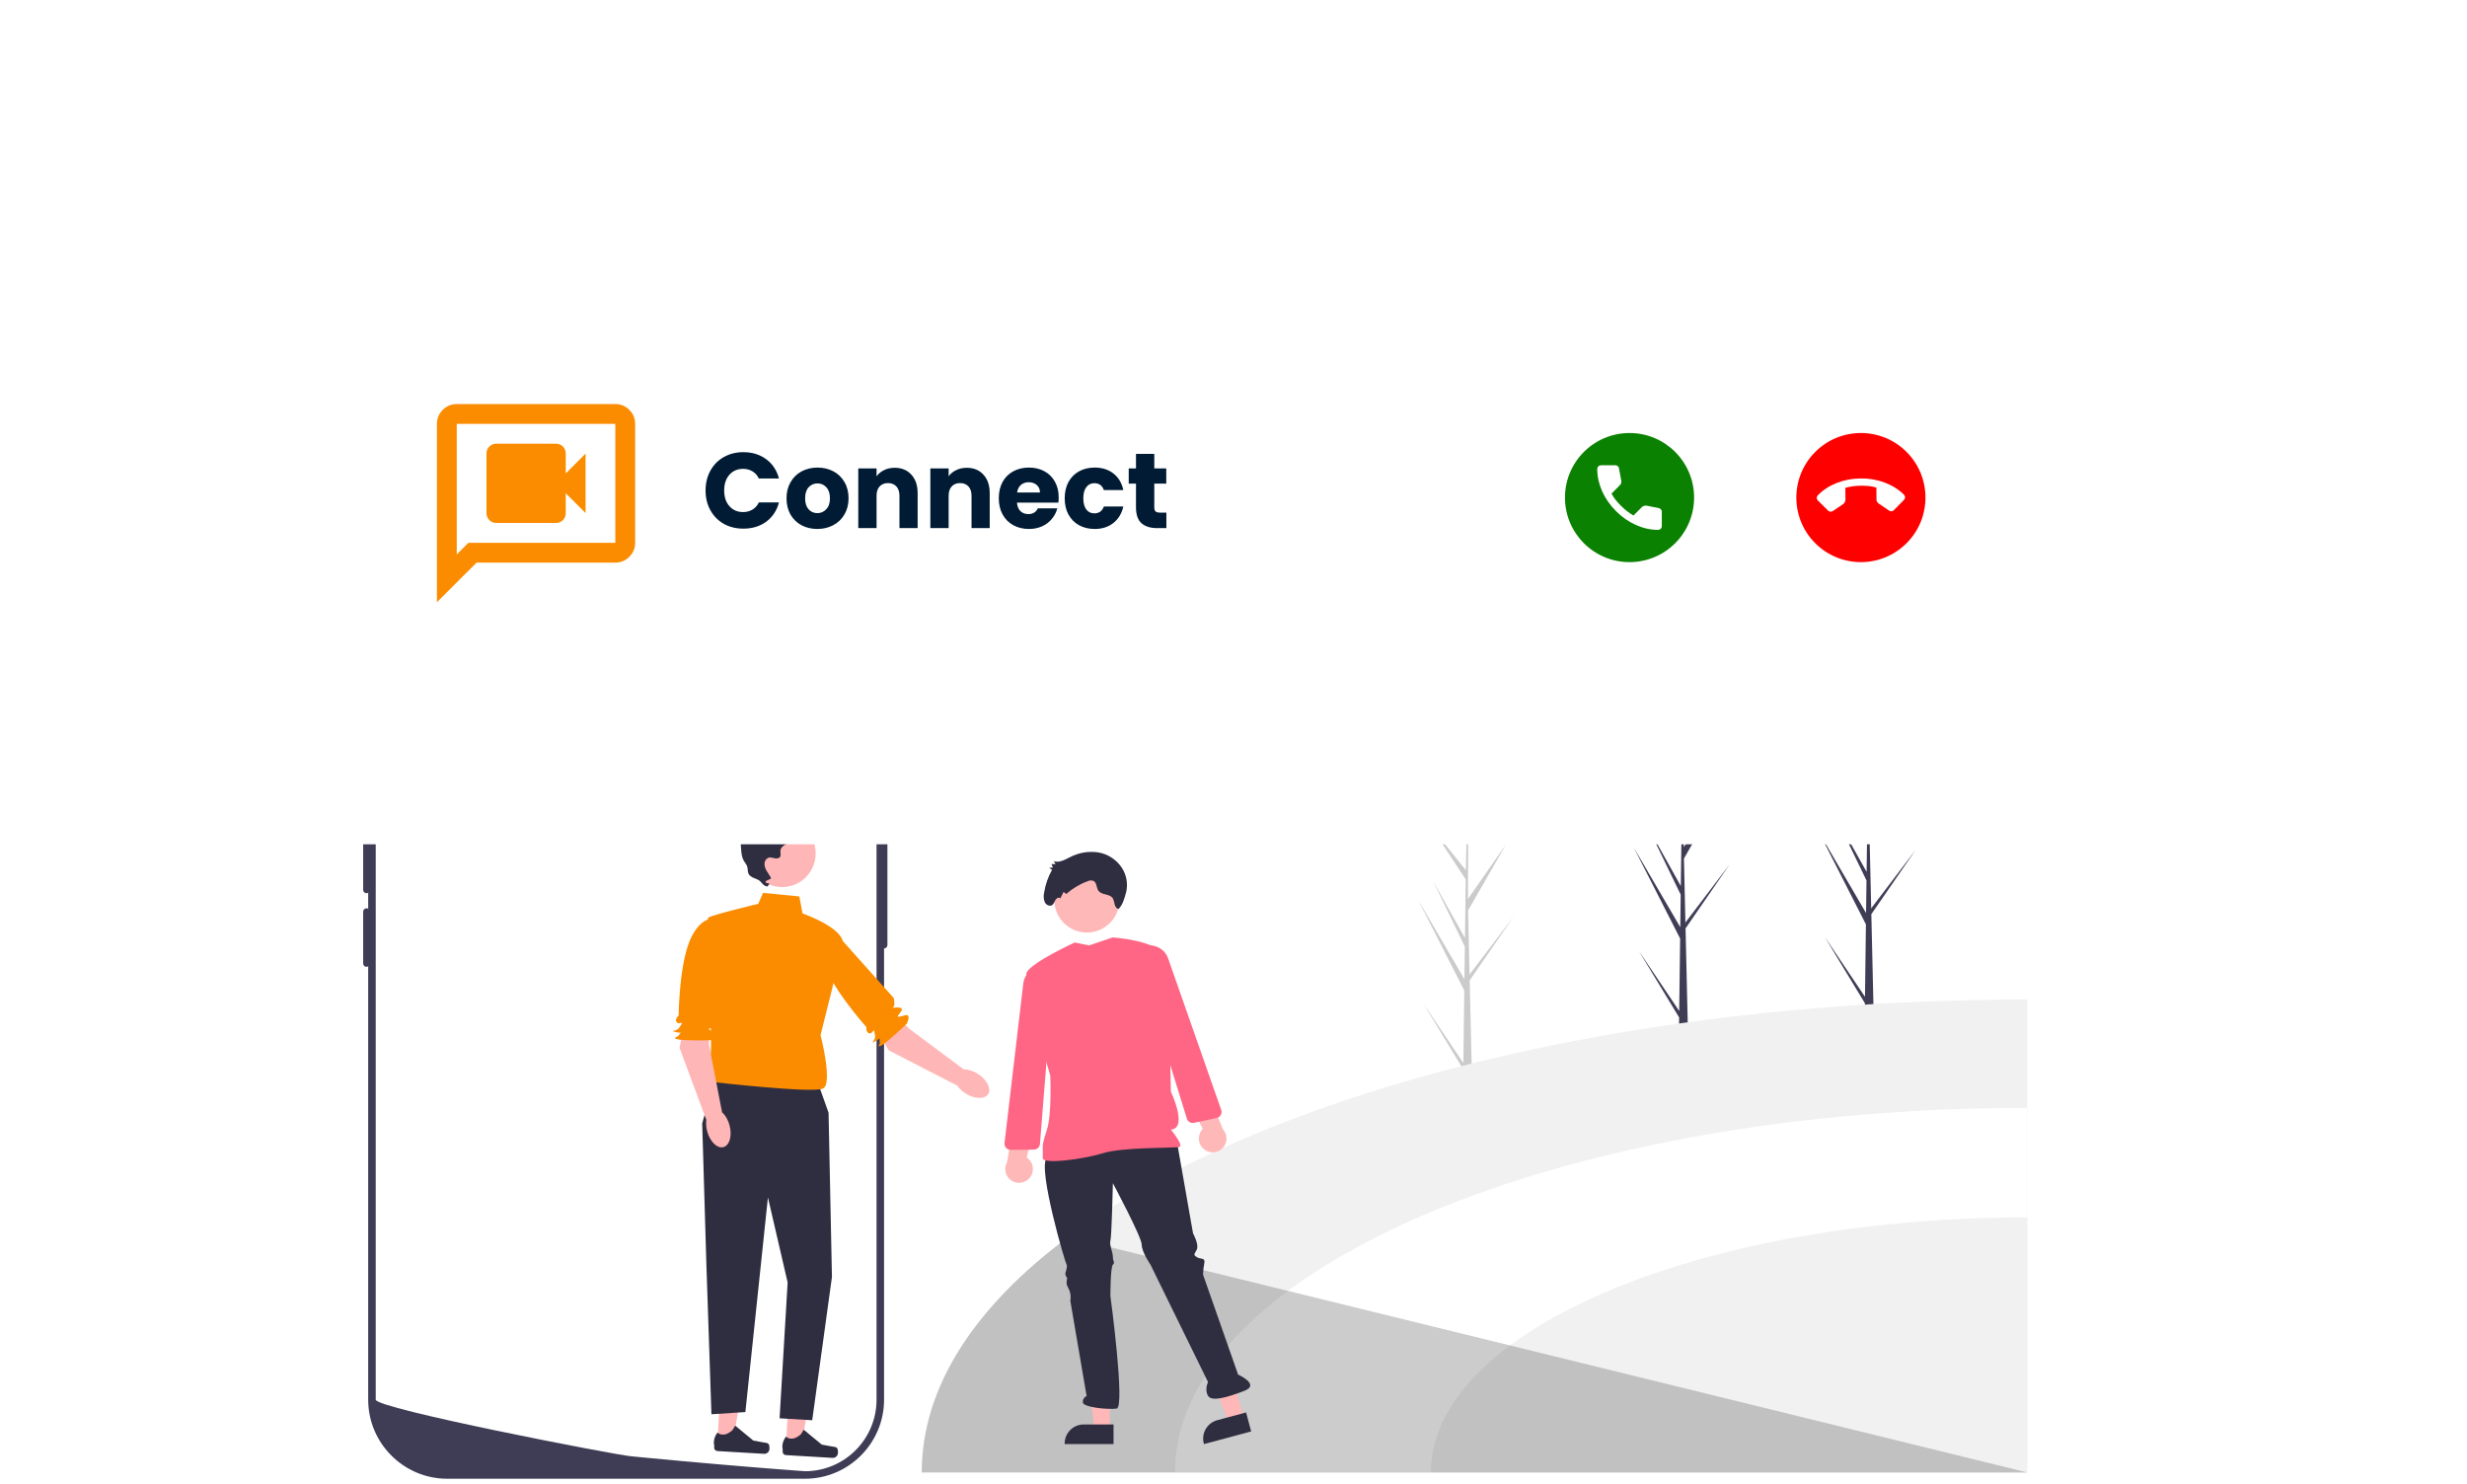 <svg width="369" height="222" viewBox="0 0 369 222" fill="none" xmlns="http://www.w3.org/2000/svg">
<path d="M120.403 221.205H66.902C60.379 221.205 55.071 215.898 55.071 209.374V94.396C55.071 87.873 60.379 82.565 66.902 82.565H120.403C126.927 82.565 132.234 87.873 132.234 94.396V209.374C132.234 215.898 126.927 221.205 120.403 221.205Z" fill="#3F3D56"/>
<path d="M132.234 124.857C131.957 124.857 131.733 125.082 131.733 125.358V141.374C131.733 141.65 131.957 141.875 132.234 141.875C132.51 141.875 132.734 141.65 132.734 141.374V125.358C132.734 125.082 132.51 124.857 132.234 124.857Z" fill="#3F3D56"/>
<path d="M131.108 94.397V209.373C131.108 215.051 126.688 219.696 121.1 220.056H121.098C121.015 220.061 120.932 220.066 120.847 220.068C120.7 220.076 120.552 220.078 120.402 220.078C120.402 220.078 119.851 220.038 118.845 219.963C117.829 219.888 116.35 219.776 114.506 219.628C113.953 219.585 113.37 219.538 112.754 219.488C111.528 219.388 110.182 219.278 108.738 219.152C108.162 219.105 107.567 219.052 106.958 219C103.85 218.732 100.369 218.419 96.698 218.064C96.078 218.006 95.452 217.946 94.821 217.884C94.656 217.866 94.488 217.851 94.321 217.834C91.703 217.576 56.197 210.714 56.197 209.373V94.397C56.197 88.484 60.99 83.691 66.903 83.691H73.294C74.316 83.691 75.136 84.487 75.224 85.506C75.231 85.573 75.239 85.641 75.251 85.708C75.437 86.732 76.375 87.445 77.416 87.445H109.889C110.93 87.445 111.868 86.732 112.054 85.708C112.066 85.641 112.074 85.573 112.081 85.506C112.169 84.487 112.989 83.691 114.01 83.691H120.402C126.315 83.691 131.108 88.484 131.108 94.397H131.108Z" fill="white"/>
<path d="M54.821 112.846C54.545 112.846 54.321 113.07 54.321 113.346V117.35C54.321 117.626 54.545 117.851 54.821 117.851C55.097 117.851 55.322 117.626 55.322 117.35V113.346C55.322 113.07 55.097 112.846 54.821 112.846Z" fill="#3F3D56"/>
<path d="M54.821 124.857C54.545 124.857 54.321 125.082 54.321 125.358V133.116C54.321 133.392 54.545 133.616 54.821 133.616C55.097 133.616 55.322 133.392 55.322 133.116V125.358C55.322 125.082 55.097 124.857 54.821 124.857Z" fill="#3F3D56"/>
<path d="M54.821 135.869C54.545 135.869 54.321 136.094 54.321 136.37V144.127C54.321 144.403 54.545 144.628 54.821 144.628C55.097 144.628 55.322 144.403 55.322 144.127V136.37C55.322 136.094 55.097 135.869 54.821 135.869Z" fill="#3F3D56"/>
<path d="M73.121 85.443H63.549C63.497 85.443 63.455 85.486 63.455 85.537V86.6C63.455 86.653 63.497 86.695 63.549 86.695H73.121C73.173 86.695 73.215 86.653 73.215 86.6V85.537C73.215 85.486 73.173 85.443 73.121 85.443Z" fill="#E6E6E6"/>
<path d="M115.594 86.694C116.147 86.694 116.595 86.246 116.595 85.693C116.595 85.141 116.147 84.692 115.594 84.692C115.041 84.692 114.593 85.141 114.593 85.693C114.593 86.246 115.041 86.694 115.594 86.694Z" fill="#E6E6E6"/>
<path d="M118.345 86.694C118.898 86.694 119.346 86.246 119.346 85.693C119.346 85.141 118.898 84.692 118.345 84.692C117.792 84.692 117.344 85.141 117.344 85.693C117.344 86.246 117.792 86.694 118.345 86.694Z" fill="#E6E6E6"/>
<path d="M121.097 86.694C121.65 86.694 122.098 86.246 122.098 85.693C122.098 85.141 121.65 84.692 121.097 84.692C120.544 84.692 120.096 85.141 120.096 85.693C120.096 86.246 120.544 86.694 121.097 86.694Z" fill="#E6E6E6"/>
<path d="M107.301 215.707L109.554 215.84L111.141 207.215L107.816 207.018L107.301 215.707Z" fill="#FFB6B6"/>
<path d="M115.023 216.113C115.086 216.236 115.1 216.619 115.092 216.757C115.067 217.179 114.704 217.501 114.282 217.476L107.305 217.062C107.017 217.045 106.797 216.797 106.814 216.509L106.832 216.219C106.832 216.219 106.538 215.325 107.313 214.292C107.313 214.292 108.146 215.187 109.544 213.945L109.975 213.263L112.67 215.491L114.22 215.775C114.559 215.838 114.864 215.807 115.023 216.113Z" fill="#2F2E41"/>
<path d="M117.546 216.314L119.799 216.448L121.387 207.822L118.062 207.625L117.546 216.314Z" fill="#FFB6B6"/>
<path d="M125.268 216.721C125.331 216.843 125.345 217.227 125.337 217.364C125.312 217.786 124.949 218.108 124.527 218.083L117.55 217.669C117.262 217.652 117.042 217.405 117.059 217.117L117.077 216.826C117.077 216.826 116.783 215.933 117.558 214.899C117.558 214.899 118.391 215.794 119.789 214.553L120.22 213.871L122.915 216.098L124.465 216.383C124.804 216.445 125.11 216.414 125.268 216.721Z" fill="#2F2E41"/>
<path d="M106.904 161.245L122.557 162.593L123.932 166.45L124.437 191.022L121.487 212.452L116.605 212.163L117.811 191.843L114.863 179.127L111.49 211.23L106.413 211.558L105.66 189.279L105.031 168.056L106.904 161.245Z" fill="#2F2E41"/>
<path d="M114.137 133.565L119.559 134.097L120.038 136.642C120.038 136.642 126.615 138.92 126.049 141.404C125.482 143.887 122.734 154.841 122.734 154.841C122.734 154.841 124.612 162.085 123.099 162.834C121.586 163.583 106.557 161.853 106.557 161.853C106.557 161.853 105.517 158.644 106.168 158.264C106.82 157.883 105.502 137.668 105.945 137.274C106.388 136.881 113.41 135.2 113.41 135.2L114.137 133.565Z" fill="#FB8C00"/>
<path d="M102.233 153.834L101.641 156.735L105.62 167.459L107.994 166.341L106.068 156.369L105.873 152.581L102.233 153.834Z" fill="#FFB6B6"/>
<path d="M107.6 137.582C107.6 137.582 105.363 136.401 103.467 140.064C101.571 143.727 101.506 151.904 101.506 151.904C101.506 151.904 100.842 152.494 101.235 152.937C101.628 153.38 102.481 152.443 101.608 153.725C101.148 154.4 99.906 154.116 101.148 154.4C102.39 154.683 101.985 154.073 101.541 154.843C101.308 155.248 100.471 155.199 101.295 155.457C102.119 155.716 106.348 155.607 106.348 155.607C106.348 155.607 107.825 155.006 107.014 154.538C106.202 154.07 105.789 153.963 106.217 153.82C106.645 153.677 107.69 153.739 107.101 153.075C106.511 152.411 106.093 152.386 106.511 152.411C106.929 152.435 107.459 151.456 107.459 151.456L107.6 137.582Z" fill="#FB8C00"/>
<path d="M105.776 169.23C105.358 167.675 105.766 166.213 106.69 165.964C107.613 165.716 108.701 166.775 109.12 168.329C109.539 169.884 109.13 171.346 108.207 171.595C107.283 171.844 106.195 170.785 105.776 169.23Z" fill="#FFB6B6"/>
<path d="M131.416 154.573L132.934 157.116L143.1 162.359L144.101 159.934L135.958 153.862L133.262 151.195L131.416 154.573Z" fill="#FFB6B6"/>
<path d="M124.433 138.946C124.433 138.946 121.983 139.581 123.051 143.565C124.119 147.549 129.58 153.635 129.58 153.635C129.58 153.635 129.487 154.518 130.076 154.581C130.665 154.643 130.664 153.376 130.883 154.912C130.998 155.72 129.889 156.348 130.998 155.72C132.106 155.093 131.396 154.915 131.587 155.783C131.687 156.24 131.036 156.767 131.819 156.403C132.602 156.039 135.653 153.109 135.653 153.109C135.653 153.109 136.34 151.67 135.425 151.871C134.51 152.072 134.133 152.271 134.353 151.877C134.573 151.483 135.387 150.824 134.503 150.731C133.62 150.638 133.294 150.901 133.62 150.638C133.945 150.374 133.677 149.293 133.677 149.293L124.433 138.946Z" fill="#FB8C00"/>
<path d="M144.408 163.561C143.051 162.694 142.368 161.338 142.882 160.532C143.397 159.727 144.914 159.776 146.272 160.643C147.629 161.509 148.312 162.865 147.797 163.671C147.283 164.477 145.765 164.427 144.408 163.561Z" fill="#FFB6B6"/>
<path d="M116.677 132.691C113.905 132.527 111.79 130.146 111.955 127.373C112.119 124.601 114.5 122.487 117.273 122.651C120.045 122.816 122.16 125.197 121.995 127.969C121.831 130.741 119.45 132.856 116.677 132.691Z" fill="#FFB6B6"/>
<path d="M121.225 123.87C121.013 123.13 120.33 122.649 119.561 122.62C119.529 122.619 119.496 122.617 119.464 122.614C119.078 122.575 118.715 122.421 118.34 122.321C117.642 122.134 116.894 122.139 116.198 122.333C115.981 122.393 115.763 122.472 115.539 122.459C115.315 122.445 115.078 122.308 115.036 122.087C115.011 122.283 114.987 122.48 114.962 122.676C114.899 122.512 114.835 122.348 114.772 122.185L114.588 122.811L114.151 122.253C114.179 122.489 114.029 122.717 113.835 122.856C113.641 122.994 113.408 123.064 113.184 123.144C112.216 123.49 111.287 124.15 110.956 125.124C110.747 125.739 110.798 126.408 110.851 127.055C110.897 127.627 110.95 128.22 111.23 128.721C111.409 129.043 111.679 129.32 111.779 129.675C111.872 130.005 111.807 130.373 111.949 130.685C112.092 130.999 112.412 131.191 112.73 131.326C113.047 131.461 113.386 131.563 113.653 131.781C113.921 131.999 114.21 132.598 114.82 132.603L115.038 132.246C115.25 132.093 114.495 132.179 114.502 131.919C114.51 131.658 115.426 131.551 115.311 131.317C115.135 130.958 114.886 130.64 114.684 130.295C114.447 129.891 114.27 129.426 114.387 128.957C114.433 128.775 114.53 128.606 114.669 128.48C115.071 128.117 115.483 128.312 115.89 128.391C116.171 128.446 116.511 128.422 116.672 128.186C116.861 127.91 116.691 127.534 116.735 127.203C116.78 126.851 117.065 126.578 117.368 126.394C117.671 126.21 118.01 126.083 118.286 125.86C118.562 125.638 118.513 125.759 118.419 125.417C120.278 126.992 120.14 124.455 121.428 124.848C121.385 124.517 121.317 124.19 121.225 123.87L121.225 123.87Z" fill="#2F2E41"/>
<path d="M284.457 125.943C289.342 125.943 293.302 121.982 293.302 117.097C293.302 112.212 289.342 108.252 284.457 108.252C279.571 108.252 275.611 112.212 275.611 117.097C275.611 121.982 279.571 125.943 284.457 125.943Z" fill="#FB8C00"/>
<path d="M251.306 140.4L244.375 126.792L251.327 138.701L251.39 133.83L246.627 123.994L251.407 132.542L251.521 123.783L246.343 115.911L251.538 122.406L251.916 106.416L251.918 106.35L251.918 106.417L251.858 126.705L257.574 118.492L251.875 128.425L252.1 138.218L252.124 137.959L258.715 129.295L252.116 138.876L252.145 140.1L252.156 140.12L252.147 140.22L252.446 153.181C252.015 153.199 251.579 153.206 251.139 153.203L251.152 152.195L245.139 142.27L251.164 151.231L251.306 140.4Z" fill="#3F3D56"/>
<path d="M219.018 148.174L212.088 134.567L219.039 146.475L219.102 141.605L214.34 131.768L219.12 140.317L219.233 131.557L214.056 123.685L219.25 130.18L219.629 114.19L219.631 114.124L219.631 114.192L219.571 134.479L225.287 126.267L219.587 136.2L219.813 145.992L219.836 145.733L226.427 137.069L219.829 146.65L219.857 147.875L219.868 147.894L219.86 147.994L220.159 160.955C219.728 160.973 219.292 160.981 218.852 160.977L218.865 159.969L212.851 150.044L218.877 159.005L219.018 148.174Z" fill="#CBCBCB"/>
<path d="M279.094 138.277L272.164 124.669L279.115 136.578L279.179 131.707L274.416 121.871L279.196 130.419L279.31 121.66L274.132 113.788L279.327 120.283L279.705 104.293L279.707 104.227L279.707 104.294L279.647 124.582L285.363 116.369L279.664 126.302L279.889 136.095L279.913 135.836L286.504 127.172L279.905 136.753L279.933 137.977L279.944 137.997L279.936 138.097L280.235 151.058C279.804 151.076 279.368 151.083 278.928 151.08L278.941 150.072L272.928 140.147L278.953 149.108L279.094 138.277Z" fill="#3F3D56"/>
<path d="M159.794 185.036C163.83 182.06 168.064 179.36 172.465 176.956C184.774 170.163 199.911 164.356 217.119 159.857C218.302 159.547 219.494 159.243 220.697 158.947C223.25 158.315 225.846 157.713 228.484 157.142C229.136 157.001 229.789 156.861 230.444 156.722C234.116 155.95 237.86 155.237 241.678 154.584C241.755 154.57 241.831 154.558 241.91 154.546C242.806 154.391 243.706 154.241 244.611 154.096C262.68 151.16 282.262 149.545 302.72 149.52C302.889 149.519 303.06 149.519 303.229 149.519V220.263H137.868C137.868 207.437 145.845 195.409 159.794 185.036Z" fill="#F1F1F1"/>
<path d="M192.65 193.106C199.697 187.866 208.72 183.174 219.284 179.217C220.457 178.776 221.649 178.345 222.86 177.925C223.029 177.866 223.2 177.807 223.37 177.748C224.912 177.218 226.484 176.702 228.085 176.2C230.792 175.355 233.574 174.556 236.434 173.803C238.48 173.262 240.563 172.747 242.682 172.257C243.363 172.098 244.047 171.944 244.733 171.794C246.294 171.446 247.873 171.114 249.471 170.797C265.807 167.542 284.023 165.725 303.23 165.725V220.264H175.747C175.747 210.376 181.898 201.102 192.65 193.106Z" fill="white"/>
<path d="M225.86 201.262C241.256 189.812 270.139 182.104 303.229 182.104V220.264H214.032C214.032 213.346 218.336 206.857 225.86 201.262Z" fill="#F1F1F1"/>
<path opacity="0.2" d="M159.794 185.036L192.65 193.106L225.86 201.262L303.229 220.264H137.868C137.868 207.437 145.845 195.409 159.794 185.036Z" fill="black"/>
<path d="M165.98 213.825L163.712 213.824L162.633 205.077H165.98L165.98 213.825Z" fill="#FFB7B7"/>
<path d="M166.558 216.022L159.246 216.022V215.929C159.246 215.174 159.546 214.45 160.08 213.917C160.613 213.383 161.337 213.083 162.092 213.083H162.092L166.559 213.083L166.558 216.022Z" fill="#2F2E41"/>
<path d="M186.017 212.153L183.826 212.742L180.516 204.573L183.749 203.705L186.017 212.153Z" fill="#FFB7B7"/>
<path d="M187.144 214.126L180.082 216.022L180.058 215.933C179.862 215.204 179.964 214.427 180.341 213.773C180.718 213.119 181.34 212.642 182.069 212.446L182.069 212.446L186.382 211.288L187.144 214.126Z" fill="#2F2E41"/>
<path d="M156.537 173.256C155.226 174.942 159.346 188.986 159.533 189.173C159.72 189.36 159.346 190.484 159.346 190.484C159.345 190.686 159.411 190.884 159.533 191.045C159.72 191.233 159.533 191.42 159.533 191.794C159.533 192.169 159.533 192.169 159.908 192.918C160.132 193.45 160.197 194.035 160.095 194.603L162.529 208.834C162.349 208.912 162.198 209.044 162.097 209.212C161.996 209.38 161.951 209.575 161.967 209.771C161.967 210.52 165.712 210.894 167.023 210.707C168.334 210.52 166.087 193.854 166.087 193.854C166.087 193.854 166.087 189.547 166.461 189.173C166.836 188.798 166.461 188.798 166.461 188.049C166.461 187.3 165.9 186.177 166.087 185.615C166.274 185.053 166.461 177.001 166.461 177.001C166.461 177.001 170.768 185.053 170.768 186.177C170.768 187.3 172.079 189.173 172.079 189.173L180.693 206.745C180.693 206.745 180.131 207.868 180.693 208.804C181.254 209.741 183.689 208.992 186.123 208.055C188.557 207.119 185.187 205.621 185.187 205.621L179.944 190.671C179.956 190.105 180.019 189.541 180.131 188.986C180.318 188.049 179.569 188.424 179.007 188.049C178.446 187.675 178.633 187.675 179.007 186.926C179.382 186.177 178.446 184.491 178.446 184.491L176.011 170.635C176.011 170.635 157.848 171.571 156.537 173.256Z" fill="#2F2E41"/>
<path d="M162.57 139.502C165.259 139.502 167.439 137.322 167.439 134.633C167.439 131.944 165.259 129.765 162.57 129.765C159.881 129.765 157.702 131.944 157.702 134.633C157.702 137.322 159.881 139.502 162.57 139.502Z" fill="#FFB8B8"/>
<path d="M160.756 140.987C160.756 140.987 154.114 144.03 153.553 145.528C152.991 147.027 157.096 160.898 157.096 160.898C157.096 160.898 157.345 166.731 156.596 168.978C155.847 171.225 155.972 171.572 155.972 171.572V173.257C155.972 174.193 161.964 173.444 164.96 172.508C167.956 171.572 175.634 171.759 176.383 171.572C177.132 171.384 175.13 168.978 175.13 168.978C177.752 168.791 175.13 163.304 175.13 163.304C175.13 163.304 174.862 145.544 174.113 143.109C173.364 140.675 166.43 140.23 166.43 140.23L162.9 141.424L160.756 140.987Z" fill="#FF6584"/>
<path d="M168.47 133.352C168.721 132.134 168.483 130.866 167.807 129.822C167.406 129.209 166.882 128.687 166.267 128.287C165.653 127.888 164.962 127.622 164.239 127.504C162.809 127.3 161.35 127.547 160.067 128.211C159.29 128.592 158.449 129.104 157.635 128.824L157.874 129.253L157.269 129.26L157.49 129.762L156.913 129.844L157.359 130.113C156.762 131.176 156.36 132.338 156.171 133.543C156.057 134.02 156.094 134.52 156.278 134.974C156.496 135.402 157.06 135.651 157.422 135.356C157.648 135.172 157.725 134.847 157.884 134.593C158.043 134.339 158.408 134.162 158.598 134.391L159.086 133.414L159.477 133.733C160.419 132.904 161.505 132.257 162.682 131.824C162.825 131.749 162.983 131.708 163.144 131.704C163.306 131.699 163.466 131.732 163.613 131.799C164.049 132.078 163.986 132.794 164.288 133.233C164.78 133.947 165.99 133.651 166.455 134.385C166.592 134.677 166.685 134.988 166.73 135.307C166.813 135.619 167.014 135.946 167.314 135.967C167.948 135.312 168.191 134.405 168.47 133.352Z" fill="#2F2E41"/>
<path d="M180.22 172.014C179.972 171.846 179.763 171.625 179.609 171.367C179.455 171.11 179.359 170.821 179.329 170.522C179.298 170.224 179.333 169.922 179.432 169.638C179.531 169.355 179.69 169.096 179.9 168.881L176.626 162.357L180.393 162.803L182.924 168.93C183.262 169.306 183.451 169.792 183.454 170.298C183.458 170.804 183.275 171.293 182.942 171.673C182.609 172.053 182.148 172.298 181.646 172.361C181.145 172.424 180.637 172.3 180.22 172.014L180.22 172.014Z" fill="#FFB8B8"/>
<path d="M177.524 167.333L173.707 154.978L169.351 145.532C169.167 145.134 169.076 144.698 169.085 144.259C169.094 143.82 169.203 143.389 169.403 142.998C169.603 142.607 169.889 142.267 170.24 142.003C170.591 141.739 170.997 141.558 171.428 141.474C172.112 141.344 172.819 141.463 173.422 141.809C174.025 142.155 174.485 142.705 174.718 143.36L182.662 166.034C182.705 166.157 182.721 166.288 182.71 166.418C182.698 166.548 182.659 166.674 182.595 166.788C182.532 166.902 182.444 167.001 182.339 167.078C182.234 167.156 182.113 167.21 181.986 167.237L178.594 167.96C178.53 167.974 178.464 167.981 178.398 167.981C178.202 167.981 178.012 167.918 177.854 167.801C177.697 167.684 177.581 167.52 177.524 167.333Z" fill="#FF6584"/>
<path d="M153.937 176.282C154.143 176.063 154.299 175.802 154.393 175.517C154.487 175.232 154.518 174.929 154.482 174.631C154.447 174.333 154.347 174.046 154.188 173.791C154.03 173.536 153.818 173.318 153.567 173.154L155.339 166.073L151.76 167.33L150.626 173.861C150.378 174.302 150.3 174.818 150.407 175.312C150.514 175.806 150.799 176.244 151.207 176.542C151.615 176.841 152.118 176.979 152.622 176.931C153.125 176.883 153.593 176.652 153.937 176.282V176.282Z" fill="#FFB8B8"/>
<path d="M154.837 171.947C154.773 171.961 154.707 171.968 154.642 171.969L151.174 172.003C151.043 172.004 150.914 171.978 150.794 171.925C150.675 171.873 150.568 171.795 150.481 171.698C150.393 171.601 150.328 171.487 150.288 171.362C150.249 171.238 150.236 171.106 150.252 170.977L153.058 147.116C153.142 146.426 153.471 145.789 153.984 145.32C154.497 144.85 155.161 144.58 155.856 144.558C156.295 144.546 156.731 144.634 157.131 144.815C157.531 144.996 157.885 145.265 158.165 145.603C158.446 145.941 158.646 146.338 158.75 146.765C158.855 147.191 158.861 147.636 158.769 148.065L156.578 158.233L155.549 171.123C155.534 171.319 155.457 171.504 155.329 171.652C155.201 171.801 155.028 171.904 154.837 171.947Z" fill="#FF6584"/>
<g filter="url(#filter0_d_2485_12)">
<rect x="32" y="32" width="283" height="83" fill="white"/>
</g>
<path d="M74.248 78.23H83.141C83.561 78.23 83.914 78.088 84.198 77.803C84.482 77.52 84.624 77.168 84.624 76.748V73.783L87.588 76.748V67.854L84.624 70.819V67.854C84.624 67.434 84.482 67.082 84.198 66.797C83.914 66.513 83.561 66.372 83.141 66.372H74.248C73.828 66.372 73.475 66.513 73.191 66.797C72.907 67.082 72.765 67.434 72.765 67.854V76.748C72.765 77.168 72.907 77.52 73.191 77.803C73.475 78.088 73.828 78.23 74.248 78.23ZM65.353 90.089V63.407C65.353 62.592 65.644 61.894 66.225 61.312C66.805 60.732 67.503 60.442 68.318 60.442H92.035C92.851 60.442 93.549 60.732 94.13 61.312C94.71 61.894 95 62.592 95 63.407V81.195C95 82.01 94.71 82.708 94.13 83.289C93.549 83.87 92.851 84.16 92.035 84.16H71.283L65.353 90.089ZM68.318 82.937L70.06 81.195H92.035V63.407H68.318V82.937Z" fill="#FB8C00"/>
<circle cx="243.736" cy="74.432" r="9.657" fill="#0A8100"/>
<path d="M248.001 79.261C246.883 79.261 245.779 79.017 244.688 78.53C243.597 78.043 242.605 77.352 241.711 76.457C240.816 75.563 240.126 74.571 239.639 73.48C239.151 72.389 238.908 71.285 238.907 70.167C238.907 70.006 238.961 69.872 239.068 69.764C239.175 69.657 239.31 69.603 239.471 69.603H241.643C241.769 69.603 241.88 69.646 241.979 69.731C242.077 69.816 242.135 69.917 242.153 70.033L242.502 71.91C242.52 72.054 242.515 72.174 242.488 72.273C242.462 72.371 242.412 72.456 242.341 72.528L241.04 73.842C241.219 74.173 241.431 74.493 241.677 74.801C241.922 75.109 242.193 75.406 242.488 75.693C242.766 75.97 243.056 76.227 243.36 76.465C243.664 76.702 243.986 76.918 244.326 77.115L245.587 75.854C245.667 75.773 245.773 75.713 245.902 75.673C246.032 75.633 246.16 75.622 246.284 75.639L248.135 76.015C248.261 76.051 248.363 76.116 248.444 76.21C248.524 76.304 248.565 76.409 248.565 76.525V78.698C248.565 78.859 248.511 78.993 248.404 79.1C248.296 79.207 248.162 79.261 248.001 79.261Z" fill="white"/>
<circle cx="278.343" cy="74.432" r="9.657" transform="rotate(134.591 278.343 74.432)" fill="#FF0000"/>
<path d="M271.91 74.081C272.694 73.285 273.643 72.67 274.756 72.235C275.869 71.8 277.058 71.578 278.322 71.569C279.587 71.56 280.779 71.765 281.897 72.184C283.016 72.603 283.974 73.205 284.77 73.989C284.885 74.102 284.943 74.235 284.944 74.386C284.945 74.538 284.889 74.671 284.776 74.786L283.25 76.333C283.163 76.422 283.054 76.472 282.924 76.483C282.794 76.493 282.682 76.464 282.587 76.395L281.005 75.325C280.89 75.237 280.808 75.149 280.756 75.061C280.705 74.973 280.679 74.879 280.678 74.777L280.656 72.928C280.295 72.823 279.918 72.75 279.526 72.708C279.134 72.667 278.732 72.651 278.321 72.66C277.929 72.663 277.541 72.689 277.159 72.739C276.777 72.789 276.396 72.866 276.018 72.971L276.031 74.754C276.032 74.867 276.001 74.985 275.938 75.105C275.875 75.226 275.794 75.324 275.694 75.401L274.127 76.456C274.014 76.519 273.895 76.547 273.772 76.538C273.648 76.53 273.545 76.485 273.463 76.403L271.915 74.878C271.801 74.765 271.743 74.632 271.742 74.481C271.741 74.329 271.797 74.196 271.91 74.081Z" fill="white"/>
<path d="M105.536 73.368C105.536 72.259 105.776 71.272 106.256 70.408C106.736 69.533 107.402 68.856 108.256 68.376C109.12 67.885 110.096 67.64 111.184 67.64C112.517 67.64 113.658 67.992 114.608 68.696C115.557 69.4 116.192 70.36 116.512 71.576H113.504C113.28 71.107 112.96 70.749 112.544 70.504C112.138 70.259 111.674 70.136 111.152 70.136C110.309 70.136 109.626 70.429 109.104 71.016C108.581 71.603 108.32 72.387 108.32 73.368C108.32 74.349 108.581 75.133 109.104 75.72C109.626 76.307 110.309 76.6 111.152 76.6C111.674 76.6 112.138 76.477 112.544 76.232C112.96 75.987 113.28 75.629 113.504 75.16H116.512C116.192 76.376 115.557 77.336 114.608 78.04C113.658 78.733 112.517 79.08 111.184 79.08C110.096 79.08 109.12 78.84 108.256 78.36C107.402 77.869 106.736 77.192 106.256 76.328C105.776 75.464 105.536 74.477 105.536 73.368ZM122.251 79.128C121.377 79.128 120.587 78.941 119.883 78.568C119.19 78.195 118.641 77.661 118.235 76.968C117.841 76.275 117.643 75.464 117.643 74.536C117.643 73.619 117.846 72.813 118.251 72.12C118.657 71.416 119.211 70.877 119.915 70.504C120.619 70.131 121.409 69.944 122.283 69.944C123.158 69.944 123.947 70.131 124.651 70.504C125.355 70.877 125.91 71.416 126.315 72.12C126.721 72.813 126.923 73.619 126.923 74.536C126.923 75.453 126.715 76.264 126.299 76.968C125.894 77.661 125.334 78.195 124.619 78.568C123.915 78.941 123.126 79.128 122.251 79.128ZM122.251 76.76C122.774 76.76 123.217 76.568 123.579 76.184C123.953 75.8 124.139 75.251 124.139 74.536C124.139 73.821 123.958 73.272 123.595 72.888C123.243 72.504 122.806 72.312 122.283 72.312C121.75 72.312 121.307 72.504 120.955 72.888C120.603 73.261 120.427 73.811 120.427 74.536C120.427 75.251 120.598 75.8 120.939 76.184C121.291 76.568 121.729 76.76 122.251 76.76ZM133.815 69.976C134.86 69.976 135.692 70.317 136.311 71C136.94 71.672 137.255 72.6 137.255 73.784V79H134.535V74.152C134.535 73.555 134.38 73.091 134.071 72.76C133.761 72.429 133.345 72.264 132.823 72.264C132.3 72.264 131.884 72.429 131.575 72.76C131.265 73.091 131.111 73.555 131.111 74.152V79H128.375V70.072H131.111V71.256C131.388 70.861 131.761 70.552 132.231 70.328C132.7 70.093 133.228 69.976 133.815 69.976ZM144.596 69.976C145.641 69.976 146.473 70.317 147.092 71C147.721 71.672 148.036 72.6 148.036 73.784V79H145.316V74.152C145.316 73.555 145.161 73.091 144.852 72.76C144.543 72.429 144.127 72.264 143.604 72.264C143.081 72.264 142.665 72.429 142.356 72.76C142.047 73.091 141.892 73.555 141.892 74.152V79H139.156V70.072H141.892V71.256C142.169 70.861 142.543 70.552 143.012 70.328C143.481 70.093 144.009 69.976 144.596 69.976ZM158.353 74.392C158.353 74.648 158.337 74.915 158.305 75.192H152.113C152.156 75.747 152.332 76.173 152.641 76.472C152.961 76.76 153.351 76.904 153.809 76.904C154.492 76.904 154.967 76.616 155.233 76.04H158.145C157.996 76.627 157.724 77.155 157.329 77.624C156.945 78.093 156.46 78.461 155.873 78.728C155.287 78.995 154.631 79.128 153.905 79.128C153.031 79.128 152.252 78.941 151.569 78.568C150.887 78.195 150.353 77.661 149.969 76.968C149.585 76.275 149.393 75.464 149.393 74.536C149.393 73.608 149.58 72.797 149.953 72.104C150.337 71.411 150.871 70.877 151.553 70.504C152.236 70.131 153.02 69.944 153.905 69.944C154.769 69.944 155.537 70.125 156.209 70.488C156.881 70.851 157.404 71.368 157.777 72.04C158.161 72.712 158.353 73.496 158.353 74.392ZM155.553 73.672C155.553 73.203 155.393 72.829 155.073 72.552C154.753 72.275 154.353 72.136 153.873 72.136C153.415 72.136 153.025 72.269 152.705 72.536C152.396 72.803 152.204 73.181 152.129 73.672H155.553ZM159.253 74.536C159.253 73.608 159.439 72.797 159.813 72.104C160.197 71.411 160.725 70.877 161.397 70.504C162.079 70.131 162.858 69.944 163.733 69.944C164.853 69.944 165.786 70.237 166.533 70.824C167.29 71.411 167.786 72.237 168.021 73.304H165.109C164.863 72.621 164.389 72.28 163.685 72.28C163.183 72.28 162.783 72.477 162.485 72.872C162.186 73.256 162.037 73.811 162.037 74.536C162.037 75.261 162.186 75.821 162.485 76.216C162.783 76.6 163.183 76.792 163.685 76.792C164.389 76.792 164.863 76.451 165.109 75.768H168.021C167.786 76.813 167.29 77.635 166.533 78.232C165.775 78.829 164.842 79.128 163.733 79.128C162.858 79.128 162.079 78.941 161.397 78.568C160.725 78.195 160.197 77.661 159.813 76.968C159.439 76.275 159.253 75.464 159.253 74.536ZM174.46 76.68V79H173.068C172.076 79 171.303 78.76 170.748 78.28C170.194 77.789 169.916 76.995 169.916 75.896V72.344H168.828V70.072H169.916V67.896H172.652V70.072H174.444V72.344H172.652V75.928C172.652 76.195 172.716 76.387 172.844 76.504C172.972 76.621 173.186 76.68 173.484 76.68H174.46Z" fill="#001B33"/>
<defs>
<filter id="filter0_d_2485_12" x="0.939" y="0.939" width="367.713" height="167.713" filterUnits="userSpaceOnUse" color-interpolation-filters="sRGB">
<feFlood flood-opacity="0" result="BackgroundImageFix"/>
<feColorMatrix in="SourceAlpha" type="matrix" values="0 0 0 0 0 0 0 0 0 0 0 0 0 0 0 0 0 0 127 0" result="hardAlpha"/>
<feOffset dx="11.295" dy="11.295"/>
<feGaussianBlur stdDeviation="21.178"/>
<feComposite in2="hardAlpha" operator="out"/>
<feColorMatrix type="matrix" values="0 0 0 0 0 0 0 0 0 0 0 0 0 0 0 0 0 0 0.25 0"/>
<feBlend mode="normal" in2="BackgroundImageFix" result="effect1_dropShadow_2485_12"/>
<feBlend mode="normal" in="SourceGraphic" in2="effect1_dropShadow_2485_12" result="shape"/>
</filter>
</defs>
</svg>
